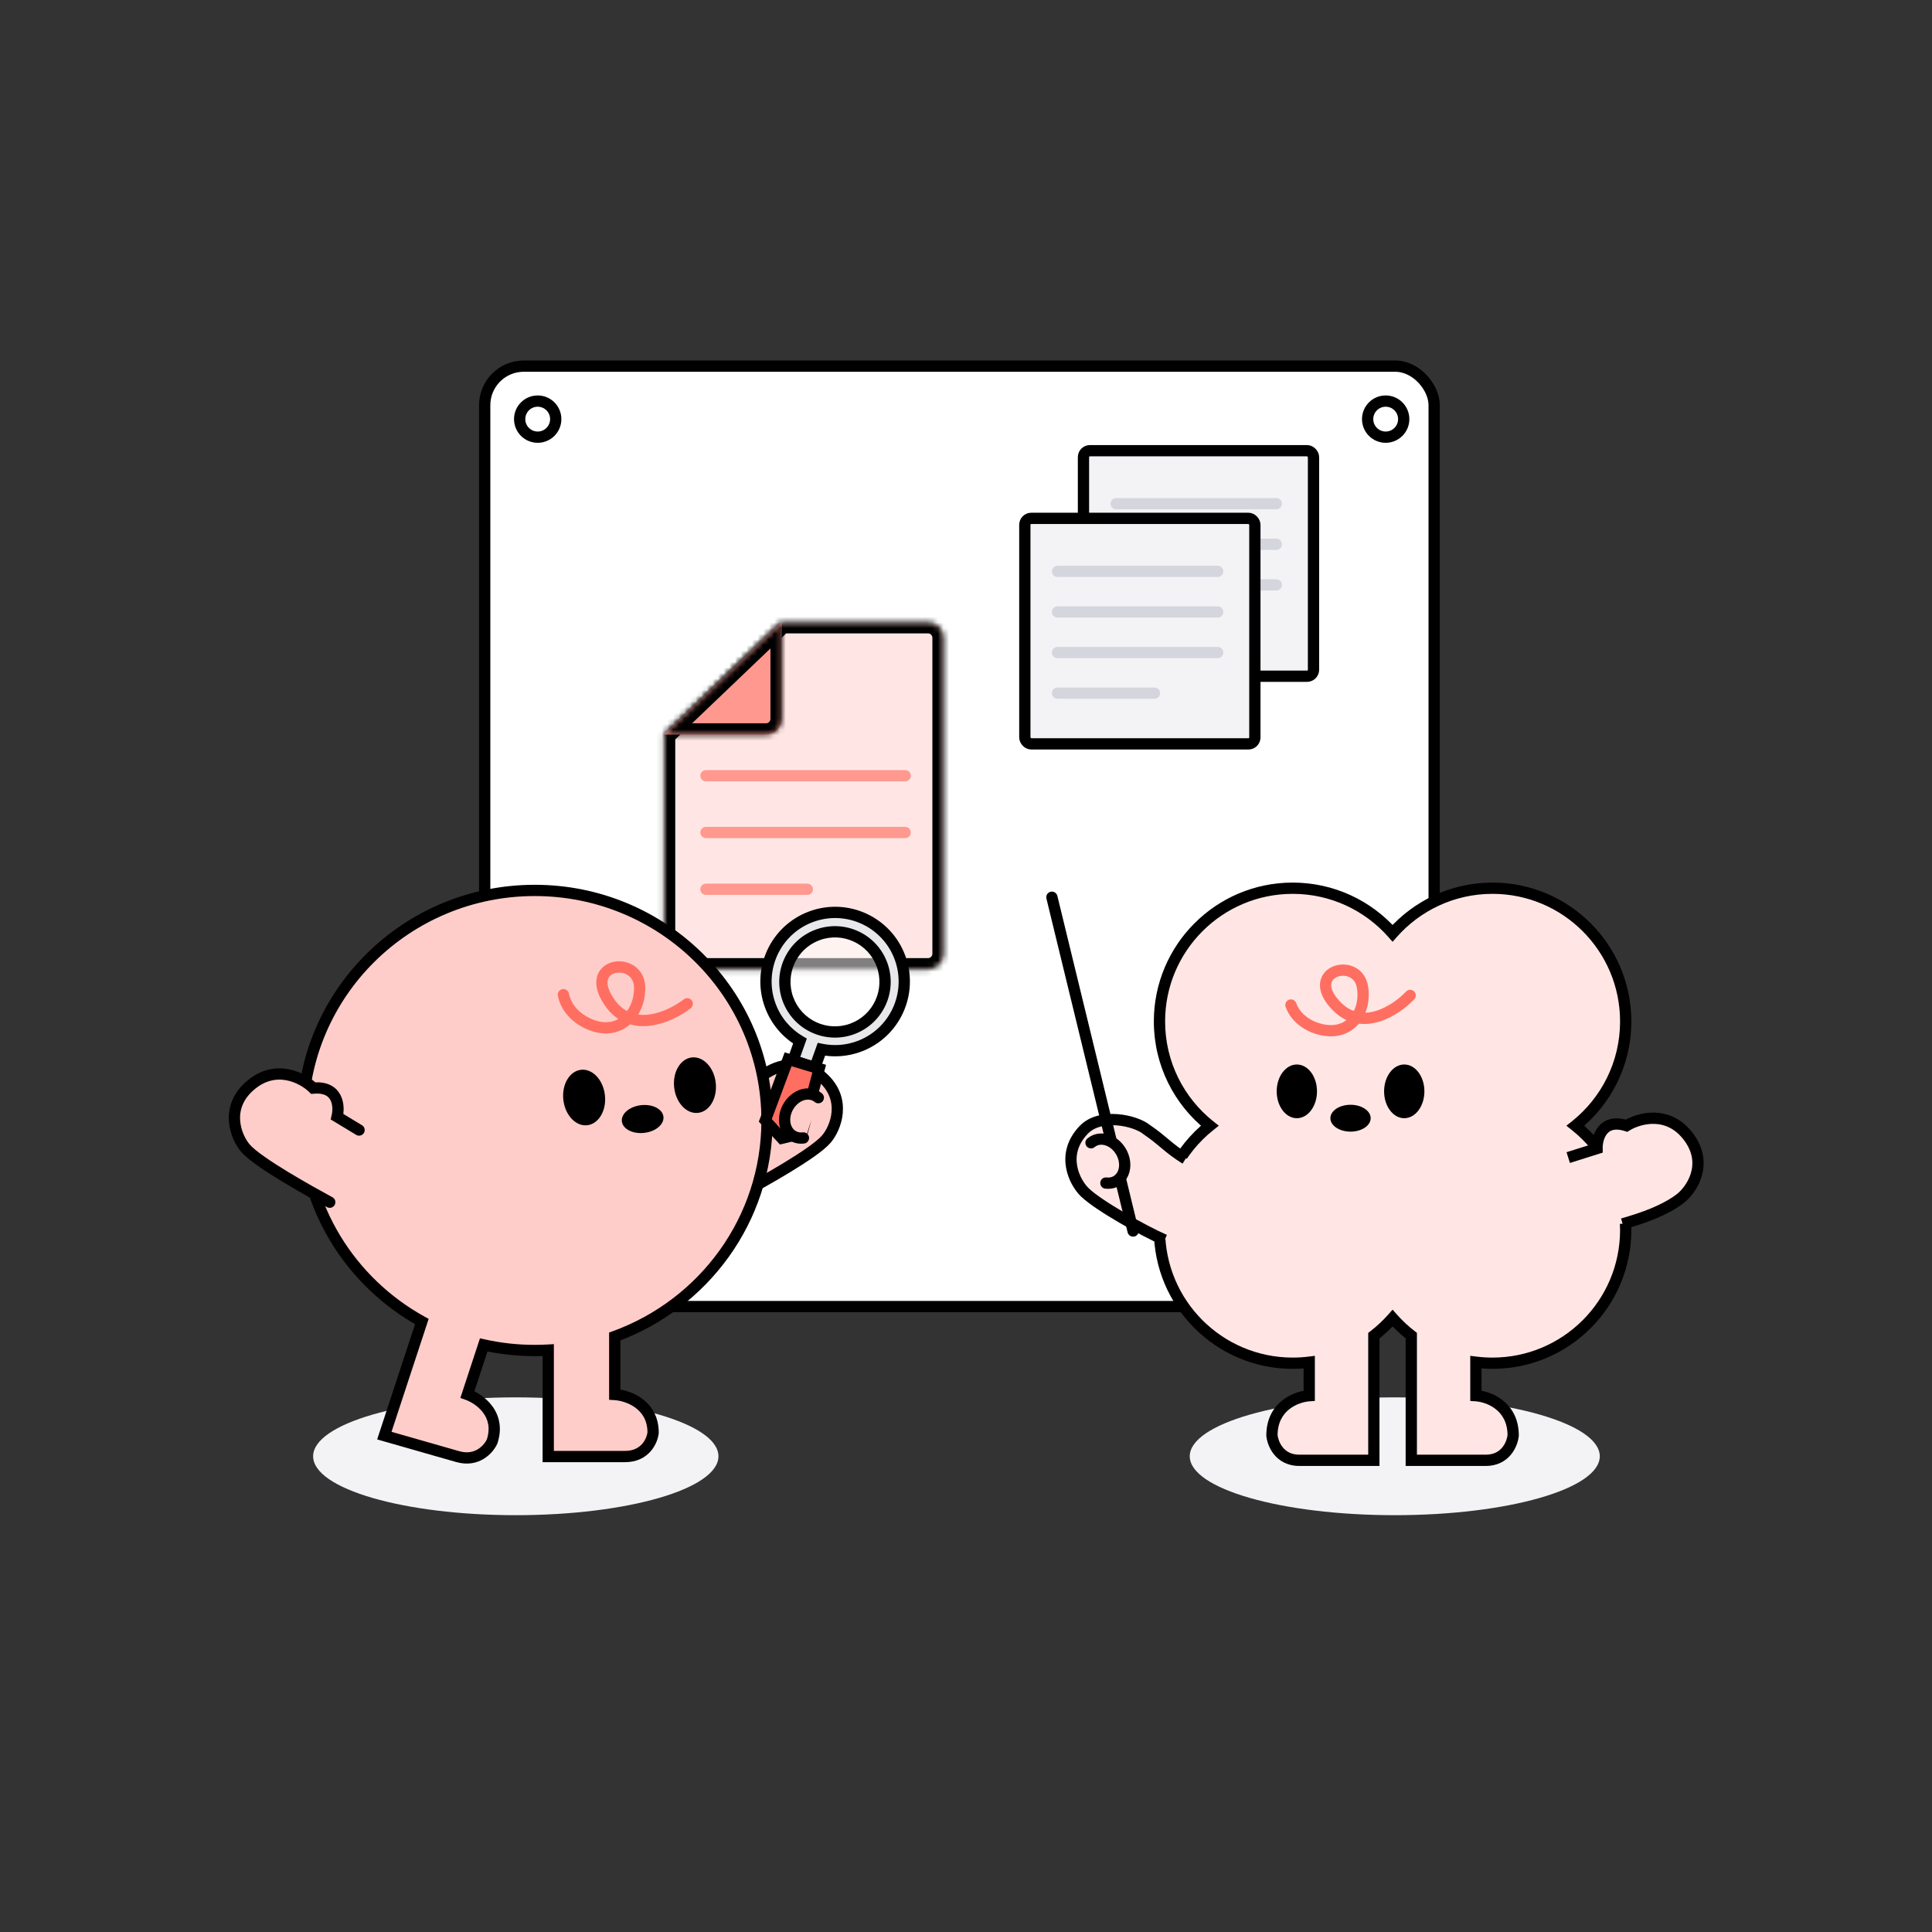<svg width="343" height="343" viewBox="0 0 343 343" fill="none" xmlns="http://www.w3.org/2000/svg">
<rect x="0" y="0" width="343" height="343" fill="#333333" stroke="none"/>
<ellipse cx="91.571" cy="258.541" rx="35.98" ry="10.459" fill="#F3F3F6"/>
<ellipse cx="247.622" cy="258.541" rx="36.398" ry="10.459" fill="#F3F3F6"/>
<rect x="86.051" y="65" width="168.566" height="166.965" rx="6.936" fill="white" stroke="black" stroke-width="2"/>
<path d="M98.664 74.41C98.664 76.179 97.23 77.613 95.461 77.613C93.692 77.613 92.258 76.179 92.258 74.41C92.258 72.641 93.692 71.207 95.461 71.207C97.23 71.207 98.664 72.641 98.664 74.41Z" stroke="black" stroke-width="2"/>
<path d="M249.211 74.41C249.211 76.179 247.777 77.613 246.008 77.613C244.239 77.613 242.805 76.179 242.805 74.41C242.805 72.641 244.239 71.207 246.008 71.207C247.777 71.207 249.211 72.641 249.211 74.41Z" stroke="black" stroke-width="2"/>
<rect x="192.355" y="80.016" width="40.84" height="40.039" rx="1.146" fill="#F3F3F6" stroke="black" stroke-width="2"/>
<line x1="198.16" y1="89.426" x2="226.59" y2="89.426" stroke="#D5D5DE" stroke-width="2" stroke-linecap="round"/>
<line x1="198.16" y1="96.633" x2="226.59" y2="96.633" stroke="#D5D5DE" stroke-width="2" stroke-linecap="round"/>
<line x1="198.16" y1="103.84" x2="226.59" y2="103.84" stroke="#D5D5DE" stroke-width="2" stroke-linecap="round"/>
<line x1="198.16" y1="111.047" x2="215.379" y2="111.047" stroke="#D5D5DE" stroke-width="2" stroke-linecap="round"/>
<rect x="181.945" y="92.027" width="40.84" height="40.039" rx="1.146" fill="#F3F3F6" stroke="black" stroke-width="2"/>
<line x1="187.75" y1="101.438" x2="216.18" y2="101.438" stroke="#D5D5DE" stroke-width="2" stroke-linecap="round"/>
<line x1="187.75" y1="108.645" x2="216.18" y2="108.645" stroke="#D5D5DE" stroke-width="2" stroke-linecap="round"/>
<line x1="187.75" y1="115.852" x2="216.18" y2="115.852" stroke="#D5D5DE" stroke-width="2" stroke-linecap="round"/>
<line x1="187.75" y1="123.059" x2="204.969" y2="123.059" stroke="#D5D5DE" stroke-width="2" stroke-linecap="round"/>
<mask id="path-16-inside-1_821_3659" fill="white">
<path fill-rule="evenodd" clip-rule="evenodd" d="M117.883 130.412V169.319C117.883 170.858 119.13 172.105 120.669 172.105H164.745C166.284 172.105 167.531 170.858 167.531 169.319V113.231C167.531 111.693 166.284 110.445 164.745 110.445H138.783L117.883 130.412Z"/>
</mask>
<path fill-rule="evenodd" clip-rule="evenodd" d="M117.883 130.412V169.319C117.883 170.858 119.13 172.105 120.669 172.105H164.745C166.284 172.105 167.531 170.858 167.531 169.319V113.231C167.531 111.693 166.284 110.445 164.745 110.445H138.783L117.883 130.412Z" fill="#FFE6E4"/>
<path d="M117.883 130.412L116.501 128.966L115.883 129.557V130.412H117.883ZM138.783 110.445V108.445H137.981L137.401 108.999L138.783 110.445ZM119.883 169.319V130.412H115.883V169.319H119.883ZM120.669 170.105C120.235 170.105 119.883 169.754 119.883 169.319H115.883C115.883 171.963 118.026 174.105 120.669 174.105V170.105ZM164.745 170.105H120.669V174.105H164.745V170.105ZM165.531 169.319C165.531 169.754 165.179 170.105 164.745 170.105V174.105C167.388 174.105 169.531 171.963 169.531 169.319H165.531ZM165.531 113.231V169.319H169.531V113.231H165.531ZM164.745 112.445C165.179 112.445 165.531 112.797 165.531 113.231H169.531C169.531 110.588 167.388 108.445 164.745 108.445V112.445ZM138.783 112.445H164.745V108.445H138.783V112.445ZM137.401 108.999L116.501 128.966L119.264 131.858L140.165 111.891L137.401 108.999Z" fill="black" mask="url(#path-16-inside-1_821_3659)"/>
<mask id="path-18-inside-2_821_3659" fill="white">
<path fill-rule="evenodd" clip-rule="evenodd" d="M117.883 130.412L138.783 110.446L138.783 127.626C138.783 129.165 137.535 130.412 135.997 130.412L117.883 130.412Z"/>
</mask>
<path fill-rule="evenodd" clip-rule="evenodd" d="M117.883 130.412L138.783 110.446L138.783 127.626C138.783 129.165 137.535 130.412 135.997 130.412L117.883 130.412Z" fill="#FF998F"/>
<path d="M117.883 130.412L116.502 128.966L112.894 132.412L117.883 132.412L117.883 130.412ZM138.783 110.446L140.783 110.446L140.783 105.769L137.401 109L138.783 110.446ZM119.265 131.858L140.164 111.892L137.401 109L116.502 128.966L119.265 131.858ZM136.783 110.446L136.783 127.626L140.783 127.626L140.783 110.446L136.783 110.446ZM136.783 127.626C136.783 128.06 136.431 128.412 135.997 128.412L135.997 132.412C138.64 132.412 140.783 130.269 140.783 127.626L136.783 127.626ZM135.997 128.412L117.883 128.412L117.883 132.412L135.997 132.412L135.997 128.412Z" fill="black" mask="url(#path-18-inside-2_821_3659)"/>
<path d="M125.33 137.718H160.704" stroke="#FF998F" stroke-width="2" stroke-linecap="round"/>
<path d="M125.33 147.798H160.704" stroke="#FF998F" stroke-width="2" stroke-linecap="round"/>
<path d="M125.33 157.876H143.328" stroke="#FF998F" stroke-width="2" stroke-linecap="round"/>
<path fill-rule="evenodd" clip-rule="evenodd" d="M279.694 199.855C285.135 195.522 288.621 188.84 288.621 181.344C288.621 168.281 278.032 157.691 264.968 157.691C257.908 157.691 251.569 160.785 247.235 165.691C242.901 160.785 236.563 157.691 229.502 157.691C216.439 157.691 205.849 168.281 205.849 181.344C205.849 188.84 209.336 195.522 214.776 199.856C209.336 204.189 205.849 210.871 205.849 218.367C205.849 231.43 216.439 242.02 229.502 242.02C230.495 242.02 231.474 241.958 232.435 241.84V247.785C230.229 247.933 225.817 249.55 225.817 254.845C225.964 256.316 227.141 259.257 230.671 259.257H243.907L243.907 237.129C245.114 236.201 246.229 235.159 247.235 234.02C248.239 235.156 249.351 236.195 250.554 237.121V259.257H263.79C267.32 259.257 268.496 256.316 268.643 254.845C268.643 249.55 264.231 247.933 262.025 247.786V241.838C262.989 241.958 263.972 242.02 264.968 242.02C278.032 242.02 288.621 231.43 288.621 218.367C288.621 210.871 285.135 204.189 279.694 199.855Z" fill="#FFE6E4"/>
<path d="M279.694 199.855L279.071 199.073L278.089 199.855L279.071 200.638L279.694 199.855ZM247.235 165.691L246.486 166.354L247.235 167.202L247.985 166.354L247.235 165.691ZM214.776 199.856L215.399 200.638L216.381 199.856L215.399 199.073L214.776 199.856ZM232.435 241.84H233.435V240.708L232.313 240.847L232.435 241.84ZM232.435 247.785L232.502 248.783L233.435 248.721V247.785H232.435ZM225.817 254.845H224.817V254.895L224.822 254.944L225.817 254.845ZM243.907 259.257V260.257H244.907V259.257H243.907ZM243.907 237.129L243.297 236.336L242.907 236.636V237.129H243.907ZM247.235 234.02L247.985 233.357L247.235 232.509L246.486 233.357L247.235 234.02ZM250.554 237.121H251.554V236.629L251.164 236.329L250.554 237.121ZM250.554 259.257H249.554V260.257H250.554V259.257ZM268.643 254.845L269.638 254.944L269.643 254.895V254.845H268.643ZM262.025 247.786H261.025V248.721L261.959 248.783L262.025 247.786ZM262.025 241.838L262.148 240.846L261.025 240.706V241.838H262.025ZM287.621 181.344C287.621 188.523 284.284 194.921 279.071 199.073L280.317 200.638C285.986 196.122 289.621 189.158 289.621 181.344H287.621ZM264.968 158.691C277.479 158.691 287.621 168.834 287.621 181.344H289.621C289.621 167.729 278.584 156.691 264.968 156.691V158.691ZM247.985 166.354C252.137 161.653 258.206 158.691 264.968 158.691V156.691C257.609 156.691 251.002 159.918 246.486 165.029L247.985 166.354ZM229.502 158.691C236.264 158.691 242.334 161.653 246.486 166.354L247.985 165.029C243.469 159.918 236.862 156.691 229.502 156.691V158.691ZM206.849 181.344C206.849 168.834 216.991 158.691 229.502 158.691V156.691C215.887 156.691 204.849 167.729 204.849 181.344H206.849ZM215.399 199.073C210.187 194.921 206.849 188.523 206.849 181.344H204.849C204.849 189.158 208.485 196.123 214.153 200.638L215.399 199.073ZM206.849 218.367C206.849 211.188 210.187 204.79 215.399 200.638L214.153 199.073C208.485 203.589 204.849 210.553 204.849 218.367H206.849ZM229.502 241.02C216.991 241.02 206.849 230.878 206.849 218.367H204.849C204.849 231.982 215.887 243.02 229.502 243.02V241.02ZM232.313 240.847C231.392 240.961 230.454 241.02 229.502 241.02V243.02C230.537 243.02 231.556 242.956 232.558 242.832L232.313 240.847ZM231.435 241.84V247.785H233.435V241.84H231.435ZM232.369 246.788C231.105 246.872 229.247 247.367 227.681 248.599C226.073 249.863 224.817 251.876 224.817 254.845H226.817C226.817 252.52 227.767 251.076 228.917 250.171C230.109 249.234 231.56 248.846 232.502 248.783L232.369 246.788ZM224.822 254.944C224.912 255.84 225.302 257.139 226.202 258.237C227.132 259.371 228.586 260.257 230.671 260.257V258.257C229.226 258.257 228.326 257.672 227.749 256.968C227.141 256.228 226.87 255.321 226.812 254.745L224.822 254.944ZM230.671 260.257H243.907V258.257H230.671V260.257ZM244.907 259.257L244.907 237.129H242.907L242.907 259.257H244.907ZM246.486 233.357C245.521 234.449 244.454 235.447 243.297 236.336L244.516 237.922C245.774 236.955 246.936 235.869 247.985 234.682L246.486 233.357ZM251.164 236.329C250.011 235.442 248.946 234.446 247.985 233.357L246.486 234.682C247.532 235.866 248.69 236.949 249.944 237.913L251.164 236.329ZM251.554 259.257V237.121H249.554V259.257H251.554ZM263.79 258.257H250.554V260.257H263.79V258.257ZM267.648 254.745C267.591 255.321 267.319 256.228 266.712 256.968C266.135 257.672 265.235 258.257 263.79 258.257V260.257C265.875 260.257 267.328 259.371 268.258 258.237C269.158 257.139 269.549 255.84 269.638 254.944L267.648 254.745ZM261.959 248.783C262.901 248.846 264.352 249.234 265.543 250.171C266.693 251.076 267.643 252.52 267.643 254.845H269.643C269.643 251.876 268.387 249.864 266.78 248.599C265.214 247.367 263.355 246.872 262.092 246.788L261.959 248.783ZM261.025 241.838V247.786H263.025V241.838H261.025ZM264.968 241.02C264.013 241.02 263.072 240.96 262.148 240.846L261.902 242.831C262.907 242.955 263.93 243.02 264.968 243.02V241.02ZM287.621 218.367C287.621 230.877 277.479 241.02 264.968 241.02V243.02C278.584 243.02 289.621 231.982 289.621 218.367H287.621ZM279.071 200.638C284.284 204.79 287.621 211.188 287.621 218.367H289.621C289.621 210.553 285.986 203.588 280.317 199.073L279.071 200.638Z" fill="black"/>
<path d="M250.352 176.724C247.88 179.35 241.785 183.383 237.171 178.502C231.404 172.402 241.006 169.7 241.894 175.262C242.634 179.892 239.489 184.497 233.632 182.518C232.547 182.151 230.113 181.016 229.183 178.42" stroke="#FF6F61" stroke-width="2" stroke-linecap="round"/>
<ellipse cx="230.236" cy="193.754" rx="3.577" ry="4.769" fill="black"/>
<ellipse cx="249.305" cy="193.754" rx="3.577" ry="4.769" fill="black"/>
<ellipse cx="239.768" cy="198.522" rx="2.385" ry="3.577" transform="rotate(90 239.768 198.522)" fill="black"/>
<path d="M208.304 204.672L214.543 207.405C213.559 212.167 211.931 220.902 207.569 220.152C203.602 219.47 196.6 214.721 192.632 211.325C190.805 209.575 188.971 205.605 192.399 200.592C194.356 197.73 201.637 198.36 203.631 199.985C207.569 202.535 206.368 202.535 208.304 204.672Z" fill="#FFE6E4"/>
<path d="M210.476 205.738C207.273 203.736 206.701 202.683 203.565 200.533C201.57 198.908 195.347 197.513 192.399 200.592C188.199 204.979 190.792 209.958 192.62 211.708C195.097 214.08 203.076 218.549 206.768 220.152" stroke="black" stroke-width="2"/>
<path d="M186.75 159.293L201.164 218.551" stroke="black" stroke-width="2" stroke-linecap="round"/>
<path d="M194.666 206.465C193.542 204.506 191.45 204.121 193.349 203.031C195.248 201.941 197.698 202.645 198.822 204.603C199.945 206.561 199.317 209.032 197.418 210.122C195.519 211.212 195.79 208.423 194.666 206.465Z" fill="#FFE6E4"/>
<path d="M193.695 202.884C194.168 202.484 194.757 202.258 195.396 202.23C196.034 202.203 196.698 202.375 197.314 202.728C197.93 203.081 198.474 203.601 198.886 204.231C199.298 204.861 199.562 205.576 199.649 206.297C199.736 207.018 199.642 207.717 199.379 208.318C199.115 208.918 198.691 209.397 198.154 209.7C197.617 210.003 196.988 210.119 196.336 210.035" stroke="black" stroke-width="2" stroke-linecap="round"/>
<path d="M105.796 224.235C105.796 225.852 104.297 227.163 102.449 227.163C100.601 227.163 99.102 225.852 99.102 224.235C99.102 222.617 100.601 221.306 102.449 221.306C104.297 221.306 105.796 222.617 105.796 224.235Z" stroke="black" stroke-width="2"/>
<path d="M130.404 197.063L124.425 200.485C125.918 205.484 125.21 213.573 129.513 212.419C133.426 211.37 143.224 206.835 146.85 202.89C148.501 200.875 150.633 195.76 145.95 191.421C141.268 187.082 136.434 189.788 134.603 191.684C130.105 191.195 129.93 195.066 130.404 197.063Z" fill="#FFCDC9"/>
<path d="M131.733 211.834C135.266 209.906 144.425 204.847 146.679 202.262C148.342 200.356 150.478 195.163 145.901 191.172C141.325 187.18 136.5 189.778 134.66 191.575C130.212 191.181 129.985 194.803 130.427 196.663L126.528 199.021" stroke="black" stroke-width="2" stroke-linecap="round"/>
<path fill-rule="evenodd" clip-rule="evenodd" d="M109.139 237.275C124.918 231.543 136.176 216.534 136.176 198.922C136.176 176.366 117.712 158.082 94.936 158.082C72.16 158.082 53.696 176.366 53.696 198.922C53.696 214.273 62.248 227.646 74.892 234.622L68.234 254.873L81.259 258.6C84.732 259.594 86.778 257.225 87.366 255.917C88.965 251.056 85.111 248.329 82.985 247.573L85.878 238.773C88.793 239.42 91.824 239.762 94.936 239.762C95.74 239.762 96.539 239.739 97.332 239.694V258.59H110.956C114.589 258.59 115.8 255.766 115.951 254.354C115.951 249.27 111.41 247.716 109.139 247.575V237.275Z" fill="#FFCDC9"/>
<path d="M109.139 237.275L108.798 236.335L108.139 236.574V237.275H109.139ZM74.892 234.622L75.843 234.934L76.101 234.147L75.376 233.747L74.892 234.622ZM68.234 254.873L67.284 254.561L66.959 255.549L67.959 255.835L68.234 254.873ZM81.259 258.6L81.534 257.639L81.259 258.6ZM87.366 255.917L88.278 256.327L88.3 256.279L88.316 256.229L87.366 255.917ZM82.985 247.573L82.035 247.261L81.73 248.188L82.65 248.515L82.985 247.573ZM85.878 238.773L86.095 237.797L85.211 237.601L84.928 238.461L85.878 238.773ZM97.332 239.694H98.332V238.635L97.275 238.695L97.332 239.694ZM97.332 258.59H96.332V259.59H97.332V258.59ZM115.951 254.354L116.945 254.46L116.951 254.407V254.354H115.951ZM109.139 247.575H108.139V248.515L109.077 248.573L109.139 247.575ZM135.176 198.922C135.176 216.095 124.199 230.74 108.798 236.335L109.481 238.215C125.637 232.345 137.176 216.973 137.176 198.922H135.176ZM94.936 159.082C117.169 159.082 135.176 176.928 135.176 198.922H137.176C137.176 175.805 118.255 157.082 94.936 157.082V159.082ZM54.696 198.922C54.696 176.928 72.703 159.082 94.936 159.082V157.082C71.617 157.082 52.696 175.805 52.696 198.922H54.696ZM75.376 233.747C63.035 226.937 54.696 213.891 54.696 198.922H52.696C52.696 214.655 61.462 228.354 74.409 235.498L75.376 233.747ZM69.184 255.186L75.843 234.934L73.942 234.31L67.284 254.561L69.184 255.186ZM81.534 257.639L68.509 253.912L67.959 255.835L80.984 259.562L81.534 257.639ZM86.454 255.507C86.23 256.005 85.695 256.759 84.868 257.272C84.076 257.763 82.986 258.054 81.534 257.639L80.984 259.562C83.005 260.14 84.675 259.744 85.921 258.972C87.132 258.222 87.914 257.137 88.278 256.327L86.454 255.507ZM82.65 248.515C83.572 248.843 84.885 249.612 85.77 250.803C86.619 251.945 87.107 253.505 86.416 255.604L88.316 256.229C89.224 253.468 88.584 251.235 87.375 249.609C86.201 248.031 84.524 247.059 83.32 246.631L82.65 248.515ZM84.928 238.461L82.035 247.261L83.935 247.885L86.828 239.086L84.928 238.461ZM94.936 238.762C91.897 238.762 88.939 238.428 86.095 237.797L85.661 239.75C88.647 240.412 91.751 240.762 94.936 240.762V238.762ZM97.275 238.695C96.501 238.739 95.721 238.762 94.936 238.762V240.762C95.759 240.762 96.577 240.738 97.388 240.692L97.275 238.695ZM98.332 258.59V239.694H96.332V258.59H98.332ZM110.956 257.59H97.332V259.59H110.956V257.59ZM114.957 254.247C114.9 254.779 114.628 255.636 114.008 256.341C113.418 257.013 112.478 257.59 110.956 257.59V259.59C113.066 259.59 114.549 258.755 115.51 257.662C116.442 256.602 116.851 255.34 116.945 254.46L114.957 254.247ZM109.077 248.573C110.065 248.635 111.572 249.012 112.805 249.917C113.995 250.79 114.951 252.162 114.951 254.354H116.951C116.951 251.461 115.637 249.515 113.988 248.305C112.383 247.127 110.484 246.657 109.201 246.577L109.077 248.573ZM108.139 237.275V247.575H110.139V237.275H108.139Z" fill="black"/>
<path d="M122.009 178.206C119.057 180.508 112.164 183.679 108.205 177.941C103.255 170.767 113.535 169.519 113.564 175.365C113.589 180.232 109.633 184.458 103.938 181.499C102.882 180.95 100.565 179.401 100.022 176.59" stroke="#FF6F61" stroke-width="2" stroke-linecap="round"/>
<ellipse cx="3.713" cy="4.951" rx="3.713" ry="4.951" transform="matrix(-0.994 0.111 0.111 0.994 126.521 187.32)" fill="black"/>
<ellipse cx="3.713" cy="4.951" rx="3.713" ry="4.951" transform="matrix(-0.994 0.111 0.111 0.994 106.846 189.515)" fill="black"/>
<ellipse cx="2.475" cy="3.713" rx="2.475" ry="3.713" transform="matrix(0.111 0.994 0.994 -0.111 110.128 196.619)" fill="black"/>
<circle cx="148.051" cy="174.867" r="9.622" fill="white" fill-opacity="0.5"/>
<path fill-rule="evenodd" clip-rule="evenodd" d="M142.022 184.829C139.674 183.444 137.771 181.272 136.752 178.516C134.402 172.158 137.651 165.098 144.01 162.748C150.368 160.397 157.428 163.647 159.778 170.005C162.128 176.363 158.879 183.423 152.521 185.773C150.298 186.595 147.99 186.732 145.827 186.292L144.635 189.625L140.797 188.252L142.022 184.829ZM151.321 182.661C146.714 184.364 141.599 182.01 139.896 177.403C138.194 172.797 140.548 167.682 145.155 165.979C149.761 164.276 154.876 166.63 156.579 171.237C158.282 175.844 155.928 180.959 151.321 182.661Z" fill="#E8E8EB"/>
<path d="M142.022 184.829L142.963 185.165L143.242 184.387L142.53 183.967L142.022 184.829ZM145.827 186.292L146.027 185.312L145.178 185.139L144.886 185.955L145.827 186.292ZM144.635 189.625L144.298 190.566L145.24 190.903L145.577 189.961L144.635 189.625ZM140.797 188.252L139.856 187.915L139.519 188.857L140.461 189.193L140.797 188.252ZM135.814 178.863C136.916 181.842 138.975 184.192 141.514 185.69L142.53 183.967C140.373 182.695 138.626 180.701 137.69 178.169L135.814 178.863ZM143.663 161.81C136.787 164.351 133.273 171.986 135.814 178.863L137.69 178.169C135.532 172.329 138.516 165.844 144.356 163.686L143.663 161.81ZM160.716 169.658C158.174 162.782 150.539 159.268 143.663 161.81L144.356 163.686C150.197 161.527 156.681 164.511 158.84 170.352L160.716 169.658ZM152.867 186.711C159.744 184.17 163.258 176.535 160.716 169.658L158.84 170.352C160.999 176.192 158.014 182.677 152.174 184.835L152.867 186.711ZM145.628 187.272C147.968 187.748 150.465 187.599 152.867 186.711L152.174 184.835C150.131 185.59 148.012 185.716 146.027 185.312L145.628 187.272ZM144.886 185.955L143.694 189.288L145.577 189.961L146.769 186.629L144.886 185.955ZM144.972 188.683L141.134 187.31L140.461 189.193L144.298 190.566L144.972 188.683ZM141.739 188.589L142.963 185.165L141.08 184.492L139.856 187.915L141.739 188.589ZM138.958 177.75C140.853 182.875 146.543 185.494 151.668 183.599L150.974 181.723C146.886 183.235 142.346 181.145 140.834 177.057L138.958 177.75ZM144.808 165.041C139.683 166.935 137.064 172.625 138.958 177.75L140.834 177.057C139.323 172.968 141.413 168.428 145.501 166.917L144.808 165.041ZM157.517 170.89C155.623 165.765 149.933 163.146 144.808 165.041L145.501 166.917C149.59 165.405 154.13 167.495 155.641 171.584L157.517 170.89ZM151.668 183.599C156.793 181.705 159.411 176.015 157.517 170.89L155.641 171.584C157.153 175.672 155.063 180.212 150.974 181.723L151.668 183.599Z" fill="black"/>
<path d="M139.917 188.061L145.439 189.724L142.376 201.226L138.804 202.083L135.871 198.908L139.917 188.061Z" fill="#FF6F61" stroke="black" stroke-width="2"/>
<path d="M144.309 198.457C145.433 196.499 147.526 196.113 145.627 195.023C143.728 193.933 141.277 194.637 140.153 196.595C139.03 198.554 139.658 201.024 141.557 202.114C143.456 203.204 143.185 200.415 144.309 198.457Z" fill="#FFCDC9"/>
<path d="M145.28 194.877C144.807 194.477 144.218 194.25 143.58 194.223C142.941 194.195 142.277 194.367 141.661 194.72C141.045 195.073 140.501 195.593 140.089 196.223C139.677 196.853 139.413 197.568 139.326 198.289C139.239 199.01 139.333 199.71 139.596 200.31C139.86 200.911 140.284 201.389 140.821 201.692C141.358 201.995 141.987 202.111 142.639 202.028" stroke="black" stroke-width="2" stroke-linecap="round"/>
<path d="M283.532 203.901L276.994 205.812C277.36 210.66 283.526 217.453 287.949 217.269C291.97 217.101 293.851 215.368 298.221 212.509C300.258 211.008 303.431 206.784 299.829 201.895C296.227 197.006 290.954 198.496 288.767 199.852C284.511 198.503 283.504 201.989 283.532 203.901Z" fill="#FFE6E4"/>
<path d="M288.074 217.285C291.941 216.168 295.423 214.925 298.184 212.89C300.221 211.389 303.432 206.783 299.829 201.895C296.227 197.006 290.954 198.496 288.767 199.852C284.511 198.503 283.504 201.989 283.532 203.901L278.418 205.513" stroke="black" stroke-width="2"/>
<path d="M59.872 198.664L65.851 202.086C64.358 207.086 65.066 215.174 60.762 214.02C56.85 212.971 47.052 208.436 43.426 204.492C41.775 202.477 39.643 197.362 44.325 193.023C49.008 188.684 53.842 191.39 55.673 193.285C60.171 192.797 60.346 196.668 59.872 198.664Z" fill="#FFCDC9"/>
<path d="M58.542 213.435C55.01 211.507 45.851 206.449 43.597 203.864C41.933 201.957 39.797 196.765 44.374 192.773C48.951 188.781 53.775 191.379 55.616 193.177C60.063 192.783 60.291 196.404 59.849 198.264L63.747 200.623" stroke="black" stroke-width="2" stroke-linecap="round"/>
</svg>
